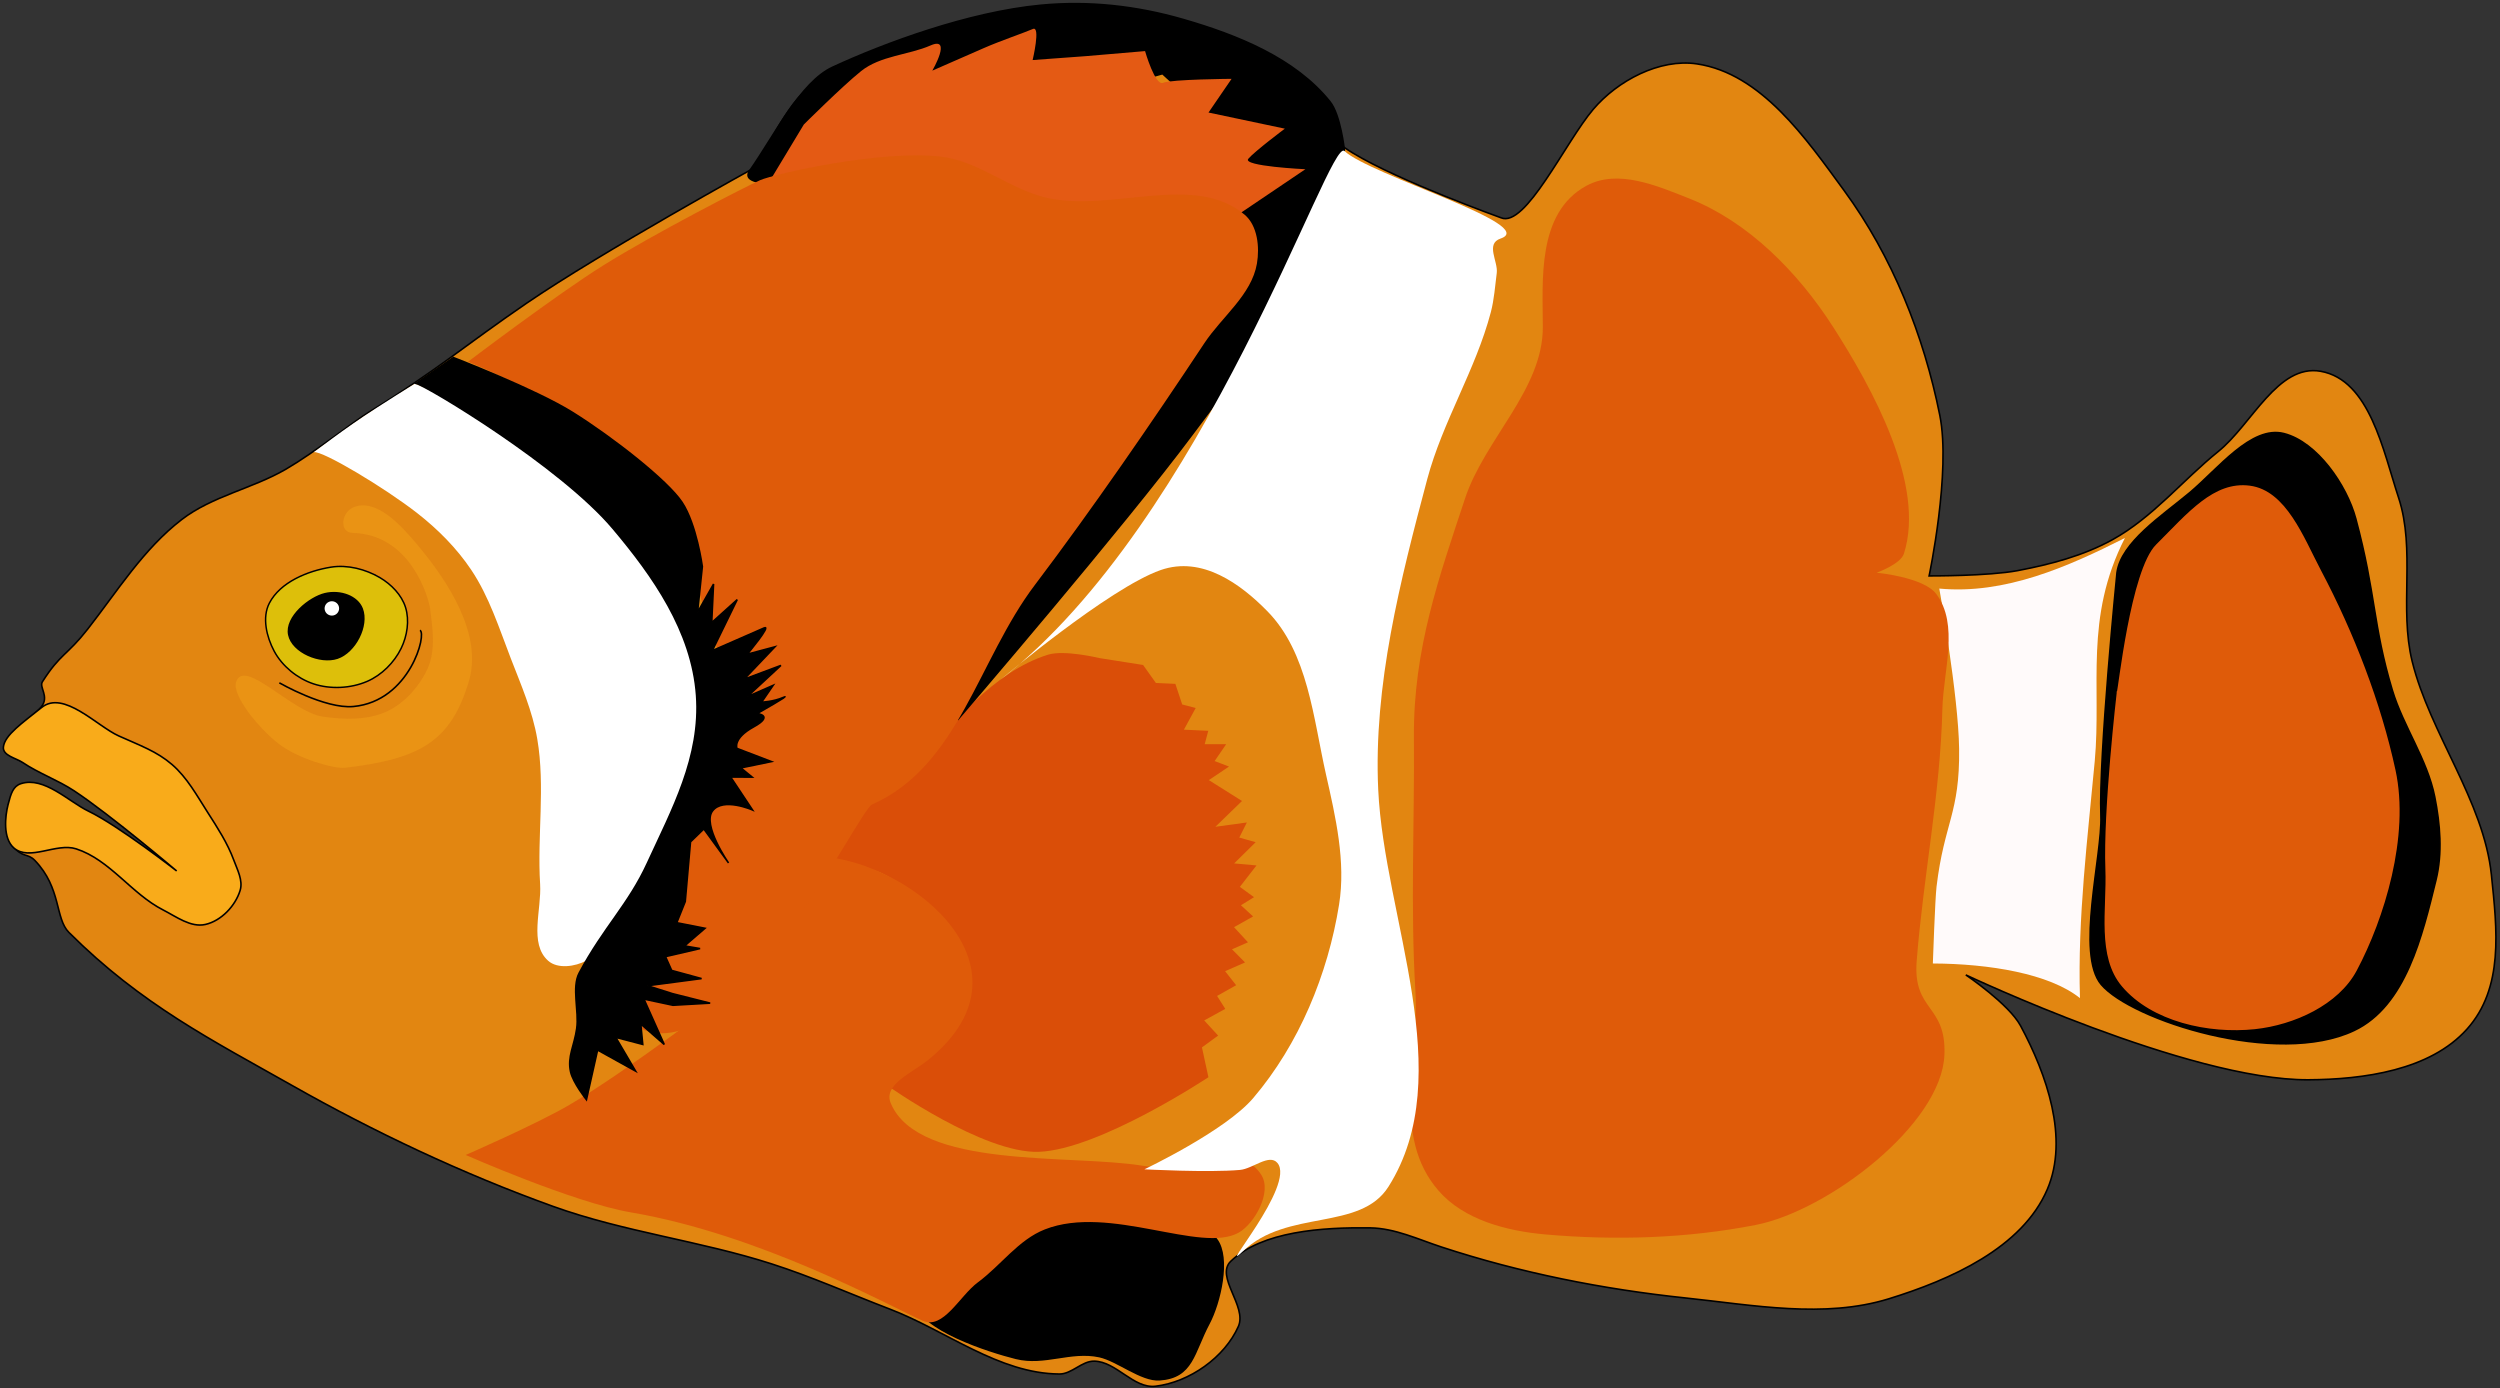 <svg width="751" height="417" viewBox="0 0 751 417" fill="none" xmlns="http://www.w3.org/2000/svg">
<rect x="0" y="0" width="751" height="417" fill="#333333" stroke="none"/>
<g id="fish">
<path id="whole_skin" fill-rule="evenodd" clip-rule="evenodd" d="M227.678 49.822C227.678 49.822 180.656 75.71 158.137 91.118C139.732 103.711 130.664 111.676 111.505 123.378C105.557 127.011 94.794 135.776 85.802 140.988C75.811 146.78 63.731 149.04 54.587 156.07C43.097 164.903 35.24 177.61 26.331 188.994C20.095 196.962 18.17 196.271 12.74 204.797C11.684 206.457 14.844 209.208 12.472 212.255C9.617 215.921 1.333 220.067 2.222 223.933C2.692 225.977 4.828 228.655 7.668 229.006C14.518 229.856 57.417 262.779 56.465 263.814C56.911 263.379 9.53 229.772 4.365 237.592C1.315 242.21 0.955 250.577 3.745 254.032C6.831 257.854 8.244 256.164 10.475 258.481C18.481 266.793 16.498 275.904 20.709 280.109C42.426 301.797 63.969 312.618 87.635 326.019C112.347 340.014 138.981 352.625 166.133 362.4C187.441 370.071 210.308 372.755 231.87 379.694C243.908 383.569 255.484 388.731 267.29 393.249C284.28 399.751 300.045 412.653 318.26 412.755C321.978 412.776 324.991 408.827 328.708 408.89C335.347 409.004 340.522 417.207 347.115 416.426C357.319 415.217 367.899 407.755 372.018 398.437C374.675 392.426 364.978 383.464 369.726 378.885C379.111 369.837 397.249 368.661 411.613 368.856C418.99 368.956 426.074 372.322 432.975 374.588C456.726 382.385 481.546 387.303 506.43 389.921C526.642 392.048 548.007 396.158 567.409 390.161C585.882 384.451 607.472 374.91 615.016 357.272C621.55 341.994 614.849 322.789 606.978 308.142C603.447 301.571 590.528 292.861 590.528 292.861C590.528 292.861 657.514 324.575 693.413 324.371C710.096 324.277 729.975 321.532 741.054 309.186C752.194 296.772 750.123 279.334 748.417 262.817C746.129 240.673 729.967 220.343 724.629 198.72C720.679 182.722 725.685 165.14 720.528 149.483C715.887 135.392 711.864 114.136 697.122 111.532C684.247 109.257 676.486 127.444 666.356 135.632C655.634 144.298 646.681 155.433 634.596 162.114C625.87 166.938 615.938 169.547 606.123 171.411C597.394 173.069 579.507 173.006 579.507 173.006C579.507 173.006 586.113 141.736 582.719 124.756C577.93 100.801 568.454 77.02 553.98 57.245C542.521 41.589 529.074 22.073 509.759 19.191C498.534 17.516 485.924 24.23 478.613 32.825C470.269 42.634 458.226 68.622 450.878 65.411C450.878 65.411 420.236 54.379 406.437 45.992C389.963 35.98 378.932 18.02 361.549 9.649C350.319 4.241 337.473 1.831 324.988 1.555C311.278 1.251 297.595 4.699 284.477 8.657C269.65 13.13 253.666 17.229 241.95 27.273C235.176 33.08 227.678 49.822 227.678 49.822V49.822Z" fill="#E28611" stroke="black" stroke-width="0.486"/>
<path id="eye_yellow" fill-rule="evenodd" clip-rule="evenodd" d="M99.4 170.379C92.34 171.516 84.157 174.91 80.912 181.185C78.68 185.502 80.08 191.314 82.345 195.573C84.737 200.07 89.252 203.786 94.149 205.422C99.232 207.12 105.345 206.819 110.292 204.687C114.663 202.804 118.418 199.017 120.491 194.795C122.325 191.059 123.051 186.396 121.822 182.453C120.658 178.718 117.535 175.529 114.128 173.52C109.831 170.985 104.374 169.577 99.4 170.379Z" fill="#DDBF0A" stroke="black" stroke-width="0.45"/>
<path id="tail_white" fill-rule="evenodd" clip-rule="evenodd" d="M582.564 176.807C582.564 176.807 588.33 209.057 588.521 224.988C588.755 244.411 584.051 247.041 581.739 266.33C581.297 270.021 580.627 289.432 580.627 289.432C597.526 289.504 615.611 292.459 624.821 299.84C624.075 275.645 627.18 251.394 629.26 228.661C631.332 206.024 626.023 185.704 638.327 161.611C621.255 170.238 602.269 178.668 582.564 176.807V176.807Z" fill="#FFFAFA"/>
<path id="tail_black" fill-rule="evenodd" clip-rule="evenodd" d="M686.088 130.246C676.29 127.748 666.288 140.892 657.74 148.038C649.448 154.971 637.224 162.896 635.947 171.989C635.947 171.989 630.42 227.287 631.112 245.056C631.576 256.948 623.494 286.64 631.229 295.753C640.278 306.414 683.965 320.58 707.169 309.56C722.742 302.165 727.646 281.018 731.753 264.413C733.759 256.305 733.026 247.564 731.395 239.374C729.153 228.112 721.925 218.191 718.655 207.33C712.793 187.863 713.737 178.385 707.675 155.814C704.98 145.777 696.073 132.793 686.088 130.246V130.246Z" fill="black" stroke="black" stroke-width="0.486"/>
<path id="skin_red_tail" fill-rule="evenodd" clip-rule="evenodd" d="M675.847 145.652C664.876 144.239 656.984 153.991 647.5 163.444C639.714 171.204 636.012 207.873 635.635 207.908C635.635 207.908 631.521 243.378 632.214 261.146C632.677 273.039 629.536 287.385 637.271 296.498C646.32 307.16 663.424 310.883 677.413 309.403C689.208 308.155 702.642 302.075 708.168 291.687C716.454 276.114 724.174 251.266 719.848 231.29C715.424 210.858 707.346 189.982 697.435 171.22C692.235 161.378 686.975 147.086 675.847 145.652V145.652Z" fill="#DF5B09" stroke="black" stroke-width="0.486"/>
<path id="skin_red_back" fill-rule="evenodd" clip-rule="evenodd" d="M571.937 166.332C578.513 145.673 562.457 116.625 550.745 98.328C539.983 81.515 525.025 66.594 507.552 59.67C497.669 55.754 486.002 50.68 476.554 55.808C461.6 63.925 463.449 84.406 463.466 98.284C463.488 117.042 445.985 131.891 440.086 149.782C432.421 173.029 424.518 194.894 424.74 221.553C424.951 247.002 423.655 272.496 425.2 297.9C426.418 317.92 417.773 341.146 432.133 357.678C439.762 366.46 452.581 369.798 464.237 370.826C485.235 372.678 506.736 372.028 527.417 367.976C549.19 363.71 583.271 337.758 584.106 316.887C584.716 301.632 574.585 303.911 575.772 288.689C577.745 263.411 582.884 238.361 583.49 213.015C583.766 201.461 588.595 187.665 581.624 178.393C577.844 173.366 563.747 172.043 563.747 172.043C563.747 172.043 570.933 169.484 571.937 166.332V166.332Z" fill="#DF5B09"/>
<path id="fin_red" fill-rule="evenodd" clip-rule="evenodd" d="M266.68 326.183C266.68 326.183 295.539 346.604 312.063 346.008C330.219 345.352 363.01 323.596 363.01 323.596L361.064 314.635L365.925 311.089L361.744 306.541L368.067 303.064L365.614 299.176L371.339 295.961L368.021 291.743L374.011 289.121L370.095 285.165L374.887 283.068L370.705 278.519L376.43 275.304L372.779 271.941L376.706 269.513L372.456 266.412L377.455 259.971L370.74 259.367L377.202 252.995L372.283 251.604L374.553 247.067L365.107 248.366L373.101 240.614L363.138 234.344L369.196 230.274L364.877 228.621L368.344 223.56L361.894 223.548L362.965 219.535L355.65 219.193L359.187 212.684L355.132 211.624L353.082 205.433L347.23 205.16L343.383 199.756L330.286 197.693C330.286 197.693 319.725 195.124 314.794 196.678C298.191 201.911 286.724 217.29 274.236 229.316C270.597 232.821 265.674 238.072 261.761 241.275C258.547 243.907 256.472 244.066 253.457 246.918C245.491 254.454 235.718 274.529 235.718 274.529C235.718 274.529 251.159 259.105 260.414 260.883C272.839 263.27 281.721 277.87 284.234 290.147C285.928 298.417 281.318 307.094 277.208 314.486C274.665 319.061 266.68 326.183 266.68 326.183V326.183Z" fill="#DA4E08"/>
<path id="fin_bottom_black" fill-rule="evenodd" clip-rule="evenodd" d="M365.455 372.318C358.009 362.488 344.813 366.163 332.441 365.169C325.126 364.582 310.624 370.027 310.624 370.027C310.624 370.027 300.309 371.441 299.181 374.028C295.808 381.765 297.869 376.792 291.227 382.064C288.481 384.244 274.54 387.79 275.072 391.234C276.33 399.367 297.144 406.038 305.208 408.035C313.79 410.161 321.592 405.665 330.24 407.511C335.626 408.661 342.845 414.845 348.342 414.471C358.335 413.791 358.501 406.357 363.17 397.586C366.451 391.422 369.679 377.893 365.455 372.318V372.318Z" fill="black" stroke="black" stroke-width="0.486"/>
<path id="skin_red_bottom_fin" fill-rule="evenodd" clip-rule="evenodd" d="M313.883 369.309C333.302 361.692 360.808 376.725 372.158 370.257C376.843 367.588 382.228 358.141 378.883 352.905C372.484 342.884 359.953 352.909 343.057 350.16C321.565 346.663 276.057 351.315 267.601 331.45C265.204 325.818 273.962 322.324 278.749 318.463C314.464 289.655 270.358 256.329 242.998 257.167C227.243 257.649 221.78 296.223 219.649 297.865C217.518 299.506 188.162 321.867 171.109 331.871C161.149 337.714 139.894 346.953 139.894 346.953C139.894 346.953 172.34 361.276 189.537 364.204C228.328 370.81 266.565 391.991 277.125 396.74C283.401 399.563 288.245 389.279 293.772 385.201C300.649 380.126 305.909 372.438 313.883 369.309V369.309Z" fill="#DF5B09"/>
<path id="skin_white_first" fill-rule="evenodd" clip-rule="evenodd" d="M94.277 135.83C96.938 135.374 115.526 146.486 125.346 154.155C131.525 158.981 137.188 164.674 141.541 171.164C146.975 179.265 149.953 188.759 153.463 197.84C156.521 205.752 159.978 213.655 161.399 222.009C163.836 236.333 161.35 251.081 162.252 265.58C162.731 273.286 158.865 283.461 164.671 288.619C167.508 291.14 172.77 290.397 176.109 288.574C187.135 282.552 190.805 268.194 196.382 257.018C204.039 241.673 215.166 224.17 213.557 206.463C211.987 189.181 197.854 175.338 188.17 160.874C183.529 153.944 172.584 141.273 172.584 141.273L142.555 125.359C136.863 121.727 131.49 117.8 124.634 115.253C106.667 126.383 102.775 129.557 94.277 135.83V135.83Z" fill="white"/>
<path id="eye_outline" fill-rule="evenodd" clip-rule="evenodd" d="M103.757 230.629C126.49 227.952 135.42 222.567 140.816 204.794C145.095 190.699 134.72 174.739 125.196 163.435C120.515 157.879 113.204 149.74 106.37 152.306C102.468 153.772 101.777 159.984 105.949 160.09C123.603 160.539 128.842 179.881 129.227 182.97C129.881 188.21 131.03 195.299 128.387 201.021C126.089 205.996 121.71 211.076 116.495 213.584C110.603 216.417 103.395 216.233 96.918 215.267C87.675 213.89 73.38 197.526 70.936 204.829C69.59 208.851 77.786 218.887 83.802 223.502C89.392 227.789 100.182 231.05 103.757 230.629V230.629Z" fill="#F9AB1A" fill-opacity="0.354"/>
<path id="lip" fill-rule="evenodd" clip-rule="evenodd" d="M48.988 273.343C39.504 268.504 33.027 258.289 22.887 255C16.946 253.073 8.799 258.823 4.135 254.704C0.842 251.796 1.517 245.264 2.422 241.712C3.278 238.354 3.929 236.177 6.288 235.41C13.217 233.156 20.69 240.834 26.526 243.645C35.62 248.024 53.066 261.635 53.066 261.635C53.066 261.635 33.142 244.741 22.254 237.558C17.343 234.319 11.579 232.291 6.782 229.042C4.878 227.752 0.764 227.006 1.019 224.416C1.378 220.787 6.888 217.05 12.501 212.53C19.087 207.225 29.139 218.134 35.65 221.062C42.161 223.99 47.094 225.713 51.661 229.646C56.228 233.58 59.171 239.034 62.408 244.079C65.343 248.654 68.347 253.286 70.229 258.375C71.303 261.28 73.042 264.498 72.141 267.46C70.726 272.11 66.467 276.635 61.682 277.709C57.313 278.689 52.97 275.374 48.988 273.343V273.343Z" fill="#F9AB1A" stroke="black" stroke-width="0.486"/>
<path id="fin_black_top" fill-rule="evenodd" clip-rule="evenodd" d="M287.656 216.23C289.522 213.996 337.407 158.311 358.192 130.436C371.168 113.033 384.847 95.752 394.146 76.18C398.822 66.339 403.845 45 403.845 45C403.845 45 402.696 34.505 399.549 30.579C389.073 17.512 371.745 10.575 355.57 5.887C341.234 1.731 326.948 0.222 312.626 1.583C290.95 3.644 265.665 12.992 250.072 20.218C240.43 24.686 232.557 40.801 225.234 51.228C222.22 55.519 233.248 55.095 233.248 55.095L349.224 22.132L375.912 46.596L363.097 62.615L287.656 216.23Z" fill="black" stroke="black" stroke-width="0.486"/>
<path id="fin_red_2" fill-rule="evenodd" clip-rule="evenodd" d="M371.224 64.951L392.131 50.837C392.131 50.837 373.113 49.948 374.979 47.714C376.845 45.479 385.968 38.651 385.968 38.651L363.034 33.805L369.969 23.682C369.969 23.682 351.792 23.822 349.396 24.871C347 25.92 343.978 15.348 343.978 15.348L326.129 16.871L310.2 18.04C310.2 18.04 312.675 7.654 310.279 8.702C307.883 9.751 300.43 12.305 295.639 14.402L280.065 21.22C280.065 21.22 286.136 10.766 279.547 13.65C272.958 16.534 264.446 16.716 258.652 21.379C252.858 26.042 241.466 37.408 241.466 37.408L231.595 53.778L371.224 64.951Z" fill="#E45A14"/>
<path id="skin_red_1" fill-rule="evenodd" clip-rule="evenodd" d="M261.946 241.675C288.066 230.123 293.733 198.374 310.882 175.71C328.015 153.067 346.113 126.768 361.779 103.106C367.056 95.136 375.979 88.574 377.582 79.178C378.431 74.204 377.762 67.769 373.885 64.495C358.723 51.688 333.711 63.916 314.31 59.387C303.354 56.83 294.081 48.462 282.91 47.088C264.706 44.848 232.532 52.288 228.339 54.123C224.146 55.959 196.417 70.236 181.284 79.685C167.159 88.505 140.612 108.648 140.612 108.648C140.612 108.648 167.272 119.692 177.86 129.041C190.322 140.046 199.389 154.681 206.937 169.426C210.413 176.217 211.003 183.899 214.169 191.112C218.71 201.457 214.023 216.012 212.076 228.265C207.753 255.474 166.97 294.164 190.917 308.198C218.965 324.635 257.755 243.528 261.946 241.675Z" fill="#DF5B09"/>
<path id="skin_black_1" fill-rule="evenodd" clip-rule="evenodd" d="M124.971 115.159C128.162 115.888 168.35 140.018 184.096 158.672C196.193 173.003 207.868 189.616 209.254 208.857C210.593 227.452 201.821 243.329 194.516 259.253C188.783 271.748 181.455 278.384 173.989 292.292C171.699 296.559 173.976 303.758 173.247 308.963C172.526 314.109 170.392 317.421 171.398 321.974C172.121 325.251 176.166 330.366 176.166 330.366L179.518 315.432L190.945 321.771L184.978 311.625L193.087 313.745L192.5 307.623L199.538 313.756L195.034 303.679L193.444 300.122L202.152 301.98L213.325 301.342L202.026 298.492L194.515 296.109L210.745 293.966L201.772 291.515L199.918 287.365L210.296 284.949L205.643 284.15L211.787 278.858L203.298 277.184L205.85 270.825L207.428 252.892L211.425 249.015L218.854 259.23C218.854 259.23 210.895 247.83 214.028 243.623C217.161 239.417 226.065 243.316 226.065 243.316L219.5 233.432L225.95 233.443L222.564 230.673L231.744 228.78L221.377 224.813C221.377 224.813 220.053 221.849 226.376 218.372C232.7 214.895 227.448 214.359 227.448 214.359C227.448 214.359 238.298 208.192 235.303 209.503C232.308 210.814 228.784 210.939 228.784 210.939L232.251 205.878L224.464 209.286L234.589 199.893L223.543 204.019L232.804 194.295L224.487 196.518C224.487 196.518 231.951 187.581 229.556 188.629L213.982 195.447L221.458 180.125L213.798 187.022L214.351 175.439L209.548 183.921L210.983 170.203C210.983 170.203 209.263 157.489 204.886 150.9C200.509 144.31 184.081 131.46 172.066 123.935C160.921 116.954 136.192 107.412 136.192 107.412L124.971 115.159Z" fill="black" stroke="black" stroke-width="0.486"/>
<path id="eyeball_black" fill-rule="evenodd" clip-rule="evenodd" d="M101.359 197.694C96.242 199.427 87.838 195.935 86.76 190.69C85.661 185.341 93.014 179.446 97.648 178.36C102.282 177.274 107.367 179.147 108.786 182.859C110.759 188.021 106.635 195.907 101.359 197.694V197.694Z" fill="black" stroke="black" stroke-width="0.486"/>
<path id="eye_black_line" d="M126.144 189.348C128.321 190.181 123.207 210.64 106.159 212.236C97.658 213.032 83.916 205.123 83.916 205.123" stroke="black" stroke-width="0.486"/>
<path id="skin_white_middle" fill-rule="evenodd" clip-rule="evenodd" d="M450.769 71.663C462.65 67.641 411.5 52.568 403.869 45.361C399.235 40.985 362.253 156.401 300.474 204.243C300.474 204.243 333.085 176.712 348.639 171.255C361.127 166.874 372.738 175.474 380.733 183.629C392.943 196.085 394.509 215.754 398.337 232.69C401.224 245.459 404.329 258.828 402.256 271.751C398.904 292.647 390.239 313.685 376.464 329.865C368.046 339.753 343.774 351.263 343.774 351.263C343.774 351.263 362.964 352.292 372.502 351.446C376.299 351.108 381.311 346.455 383.744 349.359C389.326 356.022 364.977 383.942 373.389 375.865C386.674 363.107 408.575 369.955 417.092 356.486C438.346 322.872 415.833 275.829 414.018 237.217C412.546 205.877 420.641 174.374 428.737 143.964C433.342 126.667 443.301 111.082 447.846 93.781C448.855 89.943 449.109 85.948 449.624 82.015C450.074 78.572 446.15 73.227 450.769 71.663V71.663Z" fill="white"/>
<path id="eye_inner" d="M100.571 184.742C99.47 185.224 98.183 184.731 97.696 183.642C97.209 182.552 97.707 181.278 98.808 180.796C99.909 180.314 101.196 180.806 101.683 181.896C102.17 182.986 101.672 184.26 100.571 184.742Z" fill="white"/>
</g>
</svg>
